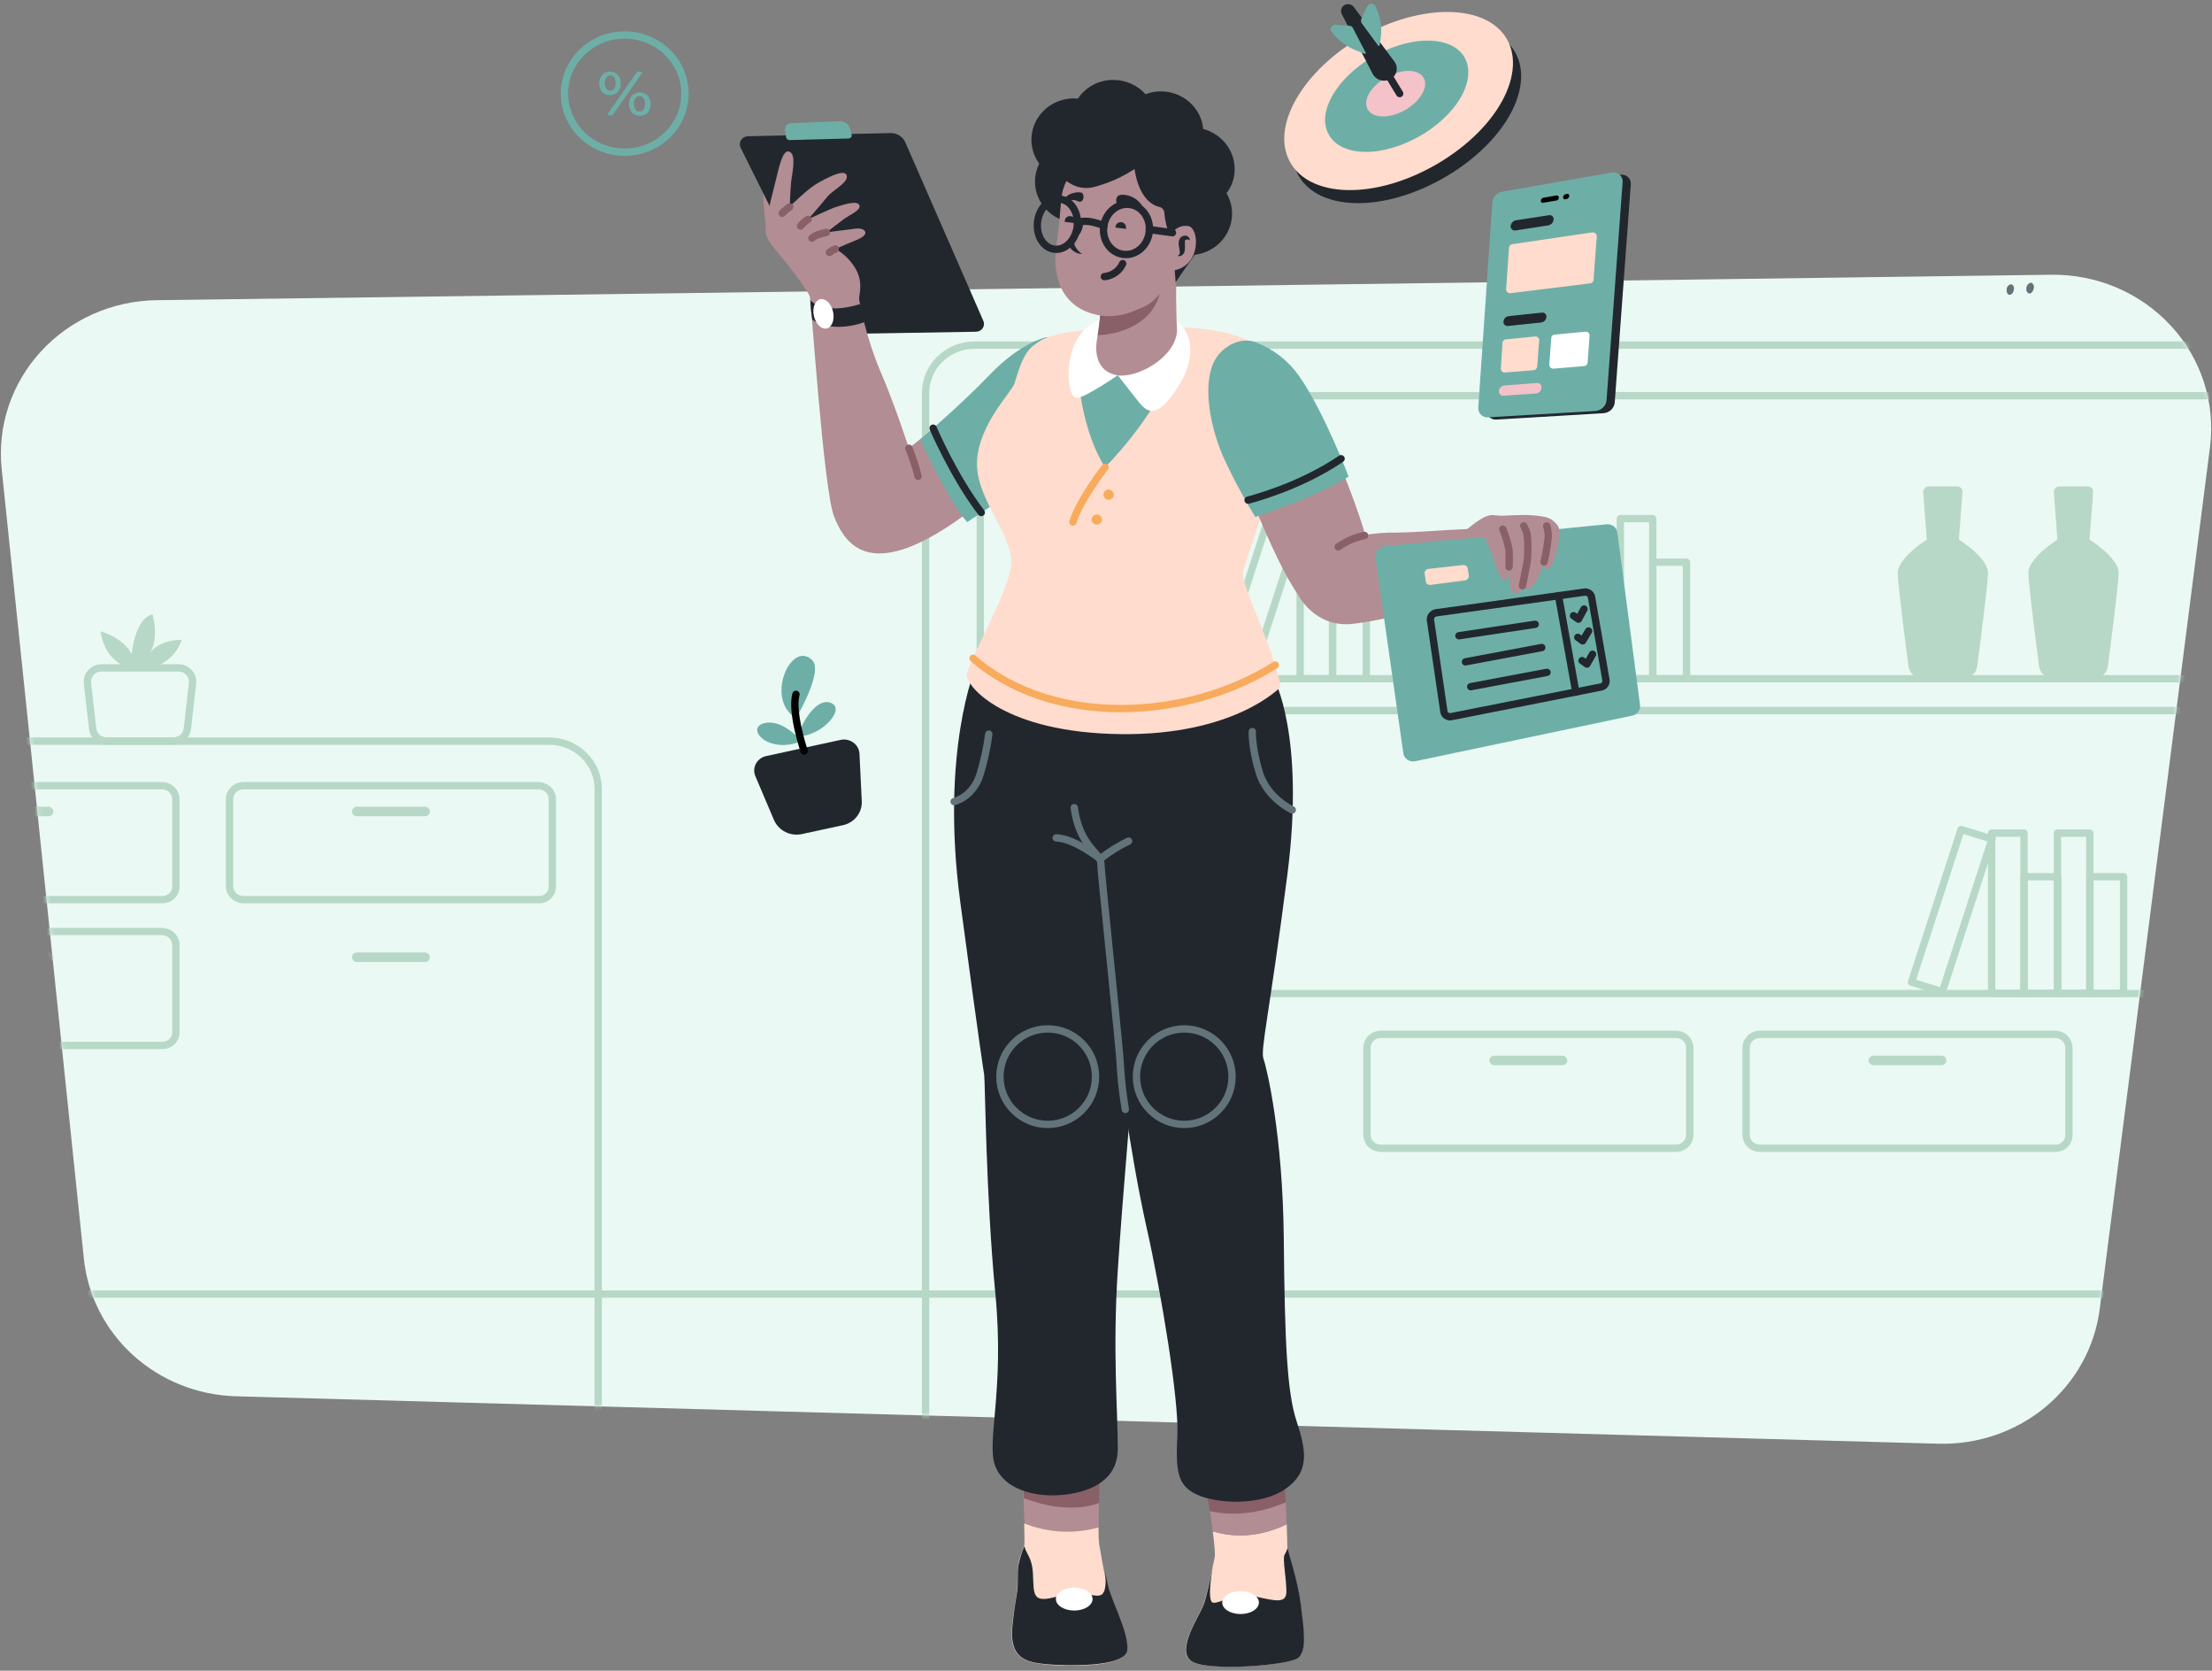 <svg width="543" height="410" viewBox="0 0 543 410" fill="none" xmlns="http://www.w3.org/2000/svg">
<rect x="0" y="0" width="543" height="410" fill="#808080" stroke="none"/>
<path d="M475.884 354.297L57.954 342.656C48.557 342.403 39.578 338.827 32.698 332.6C25.819 326.373 21.511 317.921 20.581 308.828L0.408 115.078C-0.129 109.892 0.448 104.654 2.102 99.696C3.757 94.737 6.452 90.167 10.019 86.275C13.585 82.382 17.944 79.252 22.82 77.082C27.696 74.913 32.982 73.752 38.343 73.672L503.531 67.422C509.063 67.349 514.547 68.429 519.614 70.588C524.681 72.748 529.213 75.937 532.906 79.941C536.599 83.945 539.367 88.672 541.024 93.803C542.681 98.934 543.188 104.35 542.511 109.687L515.426 321.328C514.219 330.613 509.503 339.131 502.195 345.224C494.887 351.317 485.508 354.551 475.884 354.297Z" fill="#EAF9F3"/>
<mask id="mask0_134_908" style="mask-type:luminance" maskUnits="userSpaceOnUse" x="0" y="67" width="543" height="288">
<path d="M475.884 354.297L57.954 342.656C48.557 342.403 39.578 338.827 32.698 332.6C25.819 326.373 21.511 317.921 20.581 308.828L0.408 115.078C-0.129 109.892 0.448 104.654 2.102 99.696C3.757 94.737 6.452 90.167 10.019 86.275C13.585 82.382 17.944 79.252 22.82 77.082C27.696 74.913 32.982 73.752 38.343 73.672L503.531 67.422C509.063 67.349 514.547 68.429 519.614 70.588C524.681 72.748 529.213 75.937 532.906 79.941C536.599 83.945 539.367 88.672 541.024 93.803C542.681 98.934 543.188 104.35 542.511 109.688L515.426 321.328C514.219 330.613 509.503 339.131 502.195 345.224C494.887 351.317 485.508 354.551 475.884 354.297Z" fill="white"/>
</mask>
<g mask="url(#mask0_134_908)">
<path d="M134.789 389.453H-199.153C-202.35 389.453 -205.417 388.218 -207.678 386.021C-209.939 383.823 -211.209 380.842 -211.209 377.734V193.594C-211.209 190.486 -209.939 187.505 -207.678 185.307C-205.417 183.11 -202.35 181.875 -199.153 181.875H134.789C137.986 181.875 141.053 183.11 143.313 185.307C145.574 187.505 146.844 190.486 146.844 193.594V377.656C146.855 379.202 146.551 380.734 145.95 382.165C145.349 383.596 144.463 384.897 143.342 385.993C142.221 387.09 140.889 387.96 139.421 388.554C137.953 389.147 136.379 389.453 134.789 389.453Z" stroke="#B8D8C7" stroke-width="1.8" stroke-linecap="round" stroke-linejoin="round"/>
<path d="M576.106 377.109H239.271C236.074 377.109 233.007 375.875 230.747 373.677C228.486 371.479 227.216 368.499 227.216 365.391V96.406C227.216 93.298 228.486 90.317 230.747 88.12C233.007 85.922 236.074 84.688 239.271 84.688H576.106C579.304 84.688 582.37 85.922 584.631 88.12C586.892 90.317 588.162 93.298 588.162 96.406V365.391C588.162 368.499 586.892 371.479 584.631 373.677C582.37 375.875 579.304 377.109 576.106 377.109Z" stroke="#B8D8C7" stroke-width="1.8" stroke-linecap="round" stroke-linejoin="round"/>
<path d="M42.523 181.875H26.207C25.358 181.877 24.536 181.576 23.899 181.029C23.262 180.482 22.854 179.727 22.752 178.906L21.466 167.656C21.413 167.184 21.462 166.706 21.612 166.254C21.761 165.802 22.007 165.386 22.333 165.032C22.659 164.678 23.058 164.395 23.504 164.201C23.95 164.007 24.433 163.907 24.922 163.906H43.809C44.297 163.908 44.779 164.009 45.225 164.204C45.67 164.398 46.069 164.681 46.394 165.034C46.72 165.388 46.966 165.804 47.116 166.256C47.266 166.707 47.316 167.184 47.265 167.656L45.979 178.906C45.877 179.727 45.468 180.482 44.831 181.029C44.194 181.576 43.373 181.877 42.523 181.875Z" stroke="#B8D8C7" stroke-width="1.8" stroke-linecap="round" stroke-linejoin="round"/>
<path d="M32.396 163.984C32.396 163.984 25.966 163.359 24.68 154.922C24.68 154.922 30.467 156.563 32.316 160.547C32.316 160.547 33.119 151.641 37.459 150.781C37.459 150.781 39.388 157.422 36.334 160.703C36.334 160.703 38.665 156.953 44.612 157.031C44.05 158.677 43.083 160.163 41.794 161.362C40.505 162.56 38.934 163.434 37.218 163.906" fill="#B8D8C7"/>
<path d="M132.217 220.781H59.722C58.829 220.775 57.974 220.427 57.342 219.813C56.711 219.199 56.353 218.368 56.347 217.5V196.094C56.353 195.225 56.711 194.394 57.342 193.78C57.974 193.166 58.829 192.819 59.722 192.812H132.217C133.11 192.819 133.965 193.166 134.597 193.78C135.229 194.394 135.586 195.225 135.593 196.094V217.5C135.604 217.934 135.524 218.365 135.358 218.768C135.192 219.171 134.944 219.537 134.628 219.844C134.313 220.151 133.936 220.392 133.522 220.553C133.107 220.714 132.663 220.792 132.217 220.781Z" stroke="#B8D8C7" stroke-width="1.8" stroke-linecap="round" stroke-linejoin="round"/>
<path d="M104.328 200.312H87.611C87.294 200.305 86.992 200.179 86.768 199.96C86.543 199.742 86.414 199.449 86.406 199.141C86.414 198.832 86.543 198.539 86.768 198.321C86.992 198.103 87.294 197.977 87.611 197.969H104.328C104.645 197.977 104.947 198.103 105.172 198.321C105.396 198.539 105.526 198.832 105.534 199.141C105.526 199.449 105.396 199.742 105.172 199.96C104.947 200.179 104.645 200.305 104.328 200.312Z" fill="#B8D8C7"/>
<path d="M104.328 236.094H87.611C87.294 236.086 86.992 235.96 86.768 235.742C86.543 235.524 86.414 235.23 86.406 234.922C86.414 234.614 86.543 234.32 86.768 234.102C86.992 233.884 87.294 233.758 87.611 233.75H104.328C104.645 233.758 104.947 233.884 105.172 234.102C105.396 234.32 105.526 234.614 105.534 234.922C105.537 235.077 105.508 235.23 105.449 235.374C105.389 235.518 105.301 235.648 105.188 235.758C105.075 235.867 104.941 235.953 104.793 236.011C104.646 236.069 104.487 236.097 104.328 236.094Z" fill="#B8D8C7"/>
<path d="M504.496 281.797H432.001C431.108 281.791 430.253 281.443 429.621 280.829C428.989 280.215 428.632 279.384 428.625 278.516V257.109C428.632 256.241 428.989 255.41 429.621 254.796C430.253 254.182 431.108 253.834 432.001 253.828H504.496C505.389 253.834 506.244 254.182 506.876 254.796C507.507 255.41 507.865 256.241 507.871 257.109V278.516C507.882 278.949 507.803 279.381 507.637 279.784C507.471 280.187 507.223 280.553 506.907 280.86C506.592 281.167 506.215 281.408 505.801 281.569C505.386 281.73 504.942 281.808 504.496 281.797Z" stroke="#B8D8C7" stroke-width="1.8" stroke-linecap="round" stroke-linejoin="round"/>
<path d="M476.607 261.406H459.89C459.573 261.398 459.271 261.272 459.046 261.054C458.822 260.836 458.692 260.543 458.684 260.234C458.692 259.926 458.822 259.633 459.046 259.414C459.271 259.196 459.573 259.07 459.89 259.063H476.607C476.924 259.07 477.226 259.196 477.451 259.414C477.675 259.633 477.805 259.926 477.813 260.234C477.805 260.543 477.675 260.836 477.451 261.054C477.226 261.272 476.924 261.398 476.607 261.406Z" fill="#B8D8C7"/>
<path d="M411.426 281.797H338.931C338.038 281.791 337.183 281.443 336.551 280.829C335.92 280.215 335.562 279.384 335.556 278.516V257.109C335.562 256.241 335.92 255.41 336.551 254.796C337.183 254.182 338.038 253.834 338.931 253.828H411.426C412.319 253.834 413.174 254.182 413.806 254.796C414.438 255.41 414.795 256.241 414.802 257.109V278.516C414.795 279.384 414.438 280.215 413.806 280.829C413.174 281.443 412.319 281.791 411.426 281.797Z" stroke="#B8D8C7" stroke-width="1.8" stroke-linecap="round" stroke-linejoin="round"/>
<path d="M383.537 261.406H366.82C366.503 261.398 366.201 261.272 365.977 261.054C365.752 260.836 365.623 260.543 365.615 260.234C365.623 259.926 365.752 259.633 365.977 259.414C366.201 259.196 366.503 259.07 366.82 259.063H383.537C383.854 259.07 384.156 259.196 384.381 259.414C384.605 259.633 384.735 259.926 384.743 260.234C384.735 260.543 384.605 260.836 384.381 261.054C384.156 261.272 383.854 261.398 383.537 261.406Z" fill="#B8D8C7"/>
<path d="M39.79 220.781H-32.705C-33.598 220.775 -34.453 220.427 -35.084 219.813C-35.716 219.199 -36.074 218.368 -36.08 217.5V196.094C-36.074 195.225 -35.716 194.394 -35.084 193.78C-34.453 193.166 -33.598 192.819 -32.705 192.812H39.79C40.684 192.819 41.538 193.166 42.17 193.78C42.802 194.394 43.16 195.225 43.166 196.094V217.5C43.177 217.934 43.097 218.365 42.931 218.768C42.766 219.171 42.517 219.537 42.202 219.844C41.886 220.151 41.51 220.392 41.095 220.553C40.68 220.714 40.236 220.792 39.79 220.781Z" stroke="#B8D8C7" stroke-width="1.8" stroke-linecap="round" stroke-linejoin="round"/>
<path d="M11.902 200.312H-4.816C-5.133 200.305 -5.435 200.179 -5.659 199.96C-5.883 199.742 -6.013 199.449 -6.021 199.141C-6.013 198.832 -5.883 198.539 -5.659 198.321C-5.435 198.103 -5.133 197.977 -4.816 197.969H11.902C12.219 197.977 12.521 198.103 12.745 198.321C12.969 198.539 13.099 198.832 13.107 199.141C13.11 199.295 13.081 199.449 13.022 199.593C12.963 199.736 12.874 199.867 12.761 199.976C12.649 200.086 12.514 200.172 12.367 200.23C12.219 200.288 12.061 200.316 11.902 200.312Z" fill="#B8D8C7"/>
<path d="M39.79 256.563H-32.705C-33.598 256.556 -34.453 256.209 -35.084 255.595C-35.716 254.981 -36.074 254.15 -36.08 253.281V231.875C-36.074 231.007 -35.716 230.176 -35.084 229.562C-34.453 228.948 -33.598 228.6 -32.705 228.594H39.79C40.684 228.6 41.538 228.948 42.17 229.562C42.802 230.176 43.16 231.007 43.166 231.875V253.281C43.177 253.715 43.097 254.147 42.931 254.55C42.766 254.952 42.517 255.318 42.202 255.625C41.886 255.932 41.51 256.173 41.095 256.335C40.68 256.496 40.236 256.573 39.79 256.563Z" stroke="#B8D8C7" stroke-width="1.8" stroke-linecap="round" stroke-linejoin="round"/>
<path d="M11.902 236.094H-4.816C-5.133 236.086 -5.435 235.96 -5.659 235.742C-5.883 235.524 -6.013 235.23 -6.021 234.922C-6.013 234.614 -5.883 234.32 -5.659 234.102C-5.435 233.884 -5.133 233.758 -4.816 233.75H11.902C12.219 233.758 12.521 233.884 12.745 234.102C12.969 234.32 13.099 234.614 13.107 234.922C13.116 235.078 13.092 235.235 13.034 235.381C12.977 235.527 12.889 235.66 12.775 235.771C12.661 235.881 12.524 235.967 12.374 236.023C12.223 236.079 12.062 236.103 11.902 236.094Z" fill="#B8D8C7"/>
<path d="M610.023 166.562H244.335C243.357 166.552 242.423 166.17 241.732 165.499C241.041 164.827 240.648 163.919 240.638 162.969V100.703C240.648 99.753 241.041 98.845 241.732 98.173C242.423 97.501 243.357 97.12 244.335 97.109H610.023C611.001 97.12 611.935 97.501 612.626 98.173C613.317 98.845 613.71 99.753 613.72 100.703V162.969C613.721 163.441 613.626 163.909 613.441 164.345C613.256 164.782 612.983 165.178 612.64 165.512C612.296 165.846 611.888 166.111 611.439 166.291C610.99 166.471 610.509 166.564 610.023 166.562Z" stroke="#B8D8C7" stroke-width="1.8" stroke-linecap="round" stroke-linejoin="round"/>
<path d="M610.023 243.828H244.335C243.357 243.818 242.423 243.436 241.732 242.764C241.041 242.093 240.648 241.184 240.638 240.234V177.969C240.648 177.019 241.041 176.111 241.732 175.439C242.423 174.767 243.357 174.385 244.335 174.375H610.023C611.001 174.385 611.935 174.767 612.626 175.439C613.317 176.111 613.71 177.019 613.72 177.969V240.234C613.728 240.708 613.637 241.179 613.454 241.618C613.271 242.058 612.999 242.457 612.654 242.792C612.31 243.127 611.899 243.392 611.447 243.57C610.995 243.748 610.511 243.836 610.023 243.828Z" stroke="#B8D8C7" stroke-width="1.8" stroke-linecap="round" stroke-linejoin="round"/>
<path d="M273.268 127.266H265.312V166.562H273.268V127.266Z" stroke="#B8D8C7" stroke-width="1.8" stroke-linecap="round" stroke-linejoin="round"/>
<path d="M281.466 137.969H273.188V166.562H281.466V137.969Z" stroke="#B8D8C7" stroke-width="1.8" stroke-linecap="round" stroke-linejoin="round"/>
<path d="M513.015 204.453H505.058V243.75H513.015V204.453Z" stroke="#B8D8C7" stroke-width="1.8" stroke-linecap="round" stroke-linejoin="round"/>
<path d="M521.293 215.156H513.015V243.75H521.293V215.156Z" stroke="#B8D8C7" stroke-width="1.8" stroke-linecap="round" stroke-linejoin="round"/>
<path d="M496.861 204.453H488.904V243.75H496.861V204.453Z" stroke="#B8D8C7" stroke-width="1.8" stroke-linecap="round" stroke-linejoin="round"/>
<path d="M481.401 203.559L469.231 241.033L476.819 243.362L488.989 205.888L481.401 203.559Z" stroke="#B8D8C7" stroke-width="1.8" stroke-linecap="round" stroke-linejoin="round"/>
<path d="M505.139 215.156H496.861V243.75H505.139V215.156Z" stroke="#B8D8C7" stroke-width="1.8" stroke-linecap="round" stroke-linejoin="round"/>
<path d="M405.72 127.266H397.763V166.562H405.72V127.266Z" stroke="#B8D8C7" stroke-width="1.8" stroke-linecap="round" stroke-linejoin="round"/>
<path d="M413.998 137.969H405.72V166.562H413.998V137.969Z" stroke="#B8D8C7" stroke-width="1.8" stroke-linecap="round" stroke-linejoin="round"/>
<path d="M327.117 127.266H319.16V166.562H327.117V127.266Z" stroke="#B8D8C7" stroke-width="1.8" stroke-linecap="round" stroke-linejoin="round"/>
<path d="M311.659 126.367L299.489 163.841L307.076 166.169L319.246 128.695L311.659 126.367Z" stroke="#B8D8C7" stroke-width="1.8" stroke-linecap="round" stroke-linejoin="round"/>
<path d="M335.395 137.969H327.117V166.562H335.395V137.969Z" stroke="#B8D8C7" stroke-width="1.8" stroke-linecap="round" stroke-linejoin="round"/>
<path d="M512.935 132.422L513.819 120.781C513.836 120.599 513.813 120.415 513.752 120.242C513.69 120.069 513.592 119.911 513.462 119.778C513.333 119.645 513.176 119.54 513.002 119.471C512.828 119.401 512.641 119.369 512.453 119.375H505.541C505.355 119.376 505.171 119.413 505 119.485C504.829 119.557 504.675 119.662 504.548 119.794C504.42 119.925 504.321 120.08 504.257 120.25C504.193 120.42 504.165 120.601 504.174 120.781L505.058 132.422C505.058 132.422 497.825 136.953 497.905 140.703C497.986 143.594 499.754 157.422 500.558 163.516C500.66 164.336 501.068 165.091 501.705 165.638C502.342 166.186 503.164 166.487 504.014 166.484H513.98C514.83 166.487 515.651 166.186 516.288 165.638C516.925 165.091 517.333 164.336 517.436 163.516C518.239 157.422 520.007 143.594 520.088 140.703C520.168 136.875 512.935 132.422 512.935 132.422Z" fill="#B8D8C7"/>
<path d="M480.867 132.422L481.751 120.781C481.768 120.599 481.745 120.415 481.684 120.242C481.622 120.069 481.524 119.911 481.394 119.778C481.265 119.645 481.108 119.54 480.934 119.471C480.76 119.401 480.573 119.369 480.385 119.375H473.473C473.287 119.376 473.103 119.413 472.932 119.485C472.761 119.557 472.607 119.662 472.48 119.794C472.352 119.925 472.253 120.08 472.189 120.25C472.125 120.42 472.096 120.601 472.106 120.781L472.99 132.422C472.99 132.422 465.757 136.953 465.837 140.703C465.918 143.594 467.686 157.422 468.49 163.516C468.592 164.336 469 165.091 469.637 165.638C470.274 166.186 471.096 166.487 471.946 166.484H481.912C482.762 166.487 483.583 166.186 484.22 165.638C484.857 165.091 485.265 164.336 485.368 163.516C486.171 157.422 487.939 143.594 488.02 140.703C488.1 136.875 480.867 132.422 480.867 132.422Z" fill="#B8D8C7"/>
<path d="M-0.797 317.578H767.39" stroke="#B8D8C7" stroke-width="1.8" stroke-linecap="round" stroke-linejoin="round"/>
</g>
<path d="M494.369 71.016C494.449 70.312 494.128 69.766 493.565 69.766C493.275 69.85 493.021 70.026 492.846 70.267C492.671 70.508 492.585 70.799 492.601 71.094C492.521 71.797 492.842 72.344 493.324 72.344C493.807 72.344 494.289 71.797 494.369 71.016Z" fill="#63737A"/>
<path d="M499.272 70.625C499.352 69.922 498.95 69.375 498.468 69.375C498.165 69.474 497.901 69.663 497.714 69.915C497.526 70.168 497.425 70.47 497.423 70.781C497.343 71.484 497.745 72.031 498.227 72.031C498.709 72.031 499.191 71.328 499.272 70.625Z" fill="#63737A"/>
<path d="M393.584 101.406L367.302 102.969C366.98 102.988 366.658 102.941 366.356 102.83C366.055 102.719 365.781 102.547 365.553 102.325C365.325 102.104 365.148 101.838 365.034 101.544C364.92 101.251 364.871 100.938 364.891 100.625L368.347 50.234C368.396 49.584 368.668 48.969 369.12 48.487C369.572 48.005 370.177 47.685 370.839 47.578L397.682 42.891C398.017 42.831 398.36 42.846 398.688 42.934C399.015 43.022 399.318 43.181 399.573 43.399C399.828 43.617 400.029 43.889 400.161 44.193C400.293 44.497 400.352 44.827 400.335 45.156L396.397 98.594C396.377 99.32 396.077 100.014 395.556 100.535C395.035 101.056 394.33 101.367 393.584 101.406Z" fill="#22272E"/>
<path d="M391.574 100.859L365.293 102.422C364.971 102.441 364.649 102.394 364.347 102.283C364.046 102.172 363.772 102 363.544 101.779C363.316 101.557 363.139 101.291 363.025 100.998C362.91 100.704 362.862 100.391 362.882 100.078L366.338 49.688C366.386 49.037 366.658 48.422 367.11 47.94C367.562 47.458 368.168 47.138 368.829 47.031L395.673 42.344C396.007 42.284 396.351 42.299 396.678 42.387C397.006 42.475 397.308 42.634 397.564 42.852C397.819 43.07 398.02 43.342 398.152 43.646C398.284 43.95 398.343 44.28 398.325 44.609L394.387 98.047C394.368 98.774 394.068 99.467 393.547 99.988C393.025 100.509 392.321 100.82 391.574 100.859Z" fill="#6DAFA7"/>
<path d="M382.01 49.219L378.796 49.766C378.474 49.844 378.233 49.609 378.233 49.219C378.254 49.052 378.327 48.895 378.442 48.77C378.557 48.644 378.708 48.556 378.876 48.516L382.091 47.969C382.412 47.891 382.653 48.125 382.653 48.516C382.658 48.69 382.594 48.86 382.475 48.991C382.356 49.121 382.189 49.203 382.01 49.219Z" fill="#020202"/>
<path d="M384.582 48.828L384.261 48.906C383.939 48.984 383.698 48.75 383.698 48.359C383.712 48.19 383.782 48.03 383.898 47.903C384.014 47.776 384.17 47.69 384.341 47.656L384.662 47.578C384.984 47.5 385.225 47.734 385.225 48.125C385.211 48.294 385.141 48.454 385.025 48.581C384.909 48.708 384.753 48.795 384.582 48.828Z" fill="#020202"/>
<path d="M380.081 55.312L371.964 56.562C371.812 56.58 371.657 56.564 371.513 56.515C371.368 56.466 371.236 56.386 371.128 56.281C371.02 56.176 370.937 56.048 370.887 55.907C370.837 55.767 370.821 55.617 370.839 55.469C370.867 55.13 371.007 54.81 371.239 54.556C371.471 54.303 371.782 54.129 372.125 54.062L380.242 52.812C380.396 52.782 380.556 52.79 380.707 52.834C380.857 52.879 380.994 52.959 381.106 53.067C381.217 53.175 381.299 53.308 381.345 53.455C381.39 53.601 381.398 53.756 381.367 53.906C381.339 54.245 381.198 54.565 380.966 54.819C380.734 55.072 380.424 55.246 380.081 55.312Z" fill="#22272E"/>
<path d="M390.369 69.531L370.839 71.953C370.693 71.972 370.545 71.959 370.406 71.916C370.266 71.872 370.138 71.8 370.03 71.703C369.923 71.606 369.839 71.487 369.784 71.355C369.729 71.222 369.705 71.08 369.714 70.938L370.437 60.781C370.449 60.57 370.536 60.37 370.682 60.213C370.828 60.057 371.026 59.954 371.241 59.922L390.851 57.031C390.997 57.013 391.144 57.025 391.284 57.069C391.424 57.112 391.552 57.185 391.659 57.282C391.767 57.379 391.851 57.498 391.906 57.63C391.961 57.762 391.985 57.904 391.976 58.047L391.173 68.672C391.163 68.884 391.078 69.086 390.931 69.243C390.784 69.4 390.585 69.502 390.369 69.531Z" fill="#FFDCCD"/>
<path d="M378.313 79.141L370.196 80C370.044 80.018 369.889 80.001 369.745 79.953C369.6 79.904 369.468 79.824 369.36 79.719C369.252 79.613 369.169 79.486 369.119 79.345C369.069 79.204 369.052 79.054 369.071 78.906C369.091 78.573 369.231 78.258 369.466 78.015C369.701 77.773 370.016 77.618 370.356 77.578L378.474 76.719C378.627 76.695 378.784 76.706 378.932 76.752C379.08 76.799 379.215 76.879 379.325 76.986C379.435 77.092 379.517 77.223 379.565 77.367C379.612 77.511 379.624 77.663 379.599 77.812C379.581 78.146 379.441 78.462 379.206 78.705C378.971 78.948 378.654 79.102 378.313 79.141Z" fill="#22272E"/>
<path d="M377.108 96.562L369.071 97.109C368.428 97.188 367.945 96.641 367.945 95.938C367.978 95.609 368.123 95.3 368.355 95.06C368.588 94.82 368.896 94.661 369.231 94.609L377.268 93.984C377.427 93.971 377.586 93.992 377.735 94.047C377.883 94.103 378.017 94.19 378.126 94.303C378.234 94.416 378.315 94.552 378.361 94.7C378.408 94.847 378.419 95.004 378.394 95.156C378.391 95.502 378.259 95.835 378.022 96.094C377.786 96.353 377.461 96.519 377.108 96.562Z" fill="#F4C2C9"/>
<path d="M376.465 90.859L369.472 91.406C369.331 91.424 369.187 91.41 369.052 91.365C368.916 91.321 368.794 91.246 368.693 91.148C368.592 91.05 368.515 90.931 368.469 90.799C368.423 90.668 368.409 90.528 368.427 90.391L368.829 84.141C368.831 83.913 368.925 83.696 369.091 83.535C369.256 83.374 369.48 83.283 369.713 83.281L376.786 82.578C376.928 82.56 377.072 82.574 377.207 82.619C377.342 82.664 377.465 82.738 377.566 82.836C377.667 82.934 377.743 83.053 377.789 83.185C377.835 83.316 377.849 83.456 377.831 83.594L377.349 90C377.32 90.218 377.218 90.421 377.058 90.577C376.898 90.732 376.689 90.832 376.465 90.859Z" fill="#FFDCCD"/>
<path d="M388.842 89.844L381.367 90.469C381.227 90.479 381.087 90.46 380.955 90.413C380.823 90.366 380.704 90.291 380.604 90.195C380.505 90.098 380.429 89.982 380.38 89.854C380.331 89.726 380.312 89.589 380.322 89.453L380.805 82.969C380.807 82.742 380.901 82.524 381.066 82.363C381.231 82.203 381.455 82.111 381.689 82.109L389.163 81.406C389.305 81.388 389.449 81.402 389.584 81.447C389.719 81.492 389.842 81.566 389.943 81.664C390.044 81.762 390.12 81.882 390.166 82.013C390.212 82.144 390.227 82.284 390.208 82.422L389.726 88.984C389.711 89.207 389.613 89.418 389.45 89.576C389.288 89.734 389.071 89.829 388.842 89.844Z" fill="white"/>
<path d="M153.354 37.344C161.522 37.344 168.143 30.908 168.143 22.969C168.143 15.03 161.522 8.594 153.354 8.594C145.187 8.594 138.566 15.03 138.566 22.969C138.566 30.908 145.187 37.344 153.354 37.344Z" stroke="#6DAFA7" stroke-width="1.8" stroke-linecap="round" stroke-linejoin="round"/>
<path d="M147.809 22.578C147.339 21.97 147.085 21.229 147.085 20.469C147.085 19.708 147.339 18.968 147.809 18.359C148.061 18.112 148.362 17.915 148.693 17.781C149.024 17.647 149.379 17.578 149.738 17.578C150.096 17.578 150.451 17.647 150.782 17.781C151.114 17.915 151.414 18.112 151.667 18.359C152.166 18.953 152.423 19.703 152.39 20.469C152.436 21.236 152.177 21.991 151.667 22.578C151.414 22.826 151.114 23.022 150.782 23.156C150.451 23.29 150.096 23.359 149.738 23.359C149.379 23.359 149.024 23.29 148.693 23.156C148.362 23.022 148.061 22.826 147.809 22.578ZM150.782 21.797C151.039 21.372 151.151 20.881 151.104 20.391C151.141 19.901 151.029 19.413 150.782 18.984C150.67 18.839 150.525 18.721 150.357 18.639C150.19 18.558 150.005 18.516 149.818 18.516C149.631 18.516 149.446 18.558 149.279 18.639C149.112 18.721 148.966 18.839 148.854 18.984C148.569 19.4 148.428 19.892 148.452 20.391C148.45 20.886 148.589 21.373 148.854 21.797C148.963 21.946 149.108 22.066 149.276 22.148C149.444 22.23 149.63 22.27 149.818 22.266C150.005 22.262 150.188 22.218 150.355 22.137C150.522 22.056 150.668 21.94 150.782 21.797ZM156.569 17.578H157.293C157.534 17.578 157.694 17.891 157.534 18.047L150.461 28.125C150.381 28.203 150.3 28.281 150.22 28.281H149.497C149.255 28.281 149.095 27.969 149.255 27.812L156.328 17.734C156.328 17.656 156.408 17.578 156.569 17.578ZM155.123 27.656C154.653 27.048 154.399 26.308 154.399 25.547C154.399 24.786 154.653 24.046 155.123 23.438C155.375 23.19 155.676 22.994 156.007 22.859C156.338 22.725 156.693 22.656 157.051 22.656C157.41 22.656 157.765 22.725 158.096 22.859C158.427 22.994 158.728 23.19 158.98 23.438C159.45 24.046 159.704 24.786 159.704 25.547C159.704 26.308 159.45 27.048 158.98 27.656C158.74 27.919 158.441 28.125 158.108 28.261C157.774 28.396 157.413 28.456 157.051 28.438C156.692 28.441 156.336 28.373 156.005 28.239C155.673 28.104 155.373 27.906 155.123 27.656ZM158.016 26.797C158.227 26.384 158.338 25.93 158.338 25.469C158.338 25.008 158.227 24.553 158.016 24.141C157.881 23.956 157.698 23.809 157.487 23.713C157.276 23.617 157.043 23.576 156.81 23.594C156.494 23.653 156.209 23.819 156.007 24.062C155.722 24.478 155.581 24.97 155.605 25.469C155.592 25.966 155.732 26.456 156.007 26.875C156.09 27.012 156.207 27.127 156.347 27.209C156.488 27.291 156.647 27.337 156.81 27.344C157.044 27.379 157.284 27.345 157.498 27.248C157.713 27.151 157.893 26.994 158.016 26.797Z" fill="#6DAFA7"/>
<path d="M355.97 42.734C339.735 52.734 322.455 51.953 318.196 41.953C314.418 33.203 322.455 20.391 335.556 12.656C348.415 5 363.525 3.828 370.196 10.547C377.67 18.125 371.803 32.891 355.97 42.734Z" fill="#22272E"/>
<path d="M353.961 39.531C337.726 49.531 320.446 48.75 316.186 38.75C312.409 30 320.446 17.188 333.547 9.453C346.406 1.797 361.516 0.625 368.187 7.344C375.661 14.922 369.794 29.688 353.961 39.531Z" fill="#FFDCCD"/>
<path d="M349.38 32.891C339.655 38.828 329.046 38.672 326.072 32.812C323.259 27.422 328.161 19.219 336.681 14.141C345.2 9.062 354.845 8.516 358.783 13.047C362.962 17.969 359.024 26.953 349.38 32.891Z" fill="#6DAFA7"/>
<path d="M345.281 26.797C341.423 29.141 337.163 29.141 335.797 26.953C334.431 24.766 336.36 21.328 340.057 19.141C343.754 16.953 347.772 16.797 349.299 18.828C350.826 20.859 349.058 24.453 345.281 26.797Z" fill="#F4C2C9"/>
<path d="M341.423 19.375C340.705 19.785 339.851 19.908 339.042 19.719C338.232 19.529 337.53 19.042 337.083 18.359L329.367 3.438C329.183 3.059 329.147 2.629 329.266 2.226C329.384 1.824 329.648 1.477 330.01 1.25C330.389 1.032 330.838 0.959 331.269 1.046C331.7 1.133 332.082 1.373 332.341 1.719L342.387 15.234C342.612 15.566 342.765 15.937 342.838 16.327C342.911 16.717 342.902 17.118 342.812 17.504C342.722 17.891 342.552 18.256 342.313 18.577C342.075 18.899 341.772 19.17 341.423 19.375Z" fill="#22272E"/>
<path d="M331.296 6.328L327.84 6.094C327.629 6.08 327.418 6.125 327.232 6.224C327.046 6.324 326.894 6.472 326.792 6.653C326.691 6.834 326.645 7.039 326.659 7.245C326.674 7.45 326.749 7.647 326.876 7.812C328.531 9.975 330.791 11.629 333.386 12.578L334.993 13.203C335.154 13.281 335.395 13.047 335.234 12.891L332.1 6.875C332.019 6.562 331.698 6.406 331.296 6.328Z" fill="#6DAFA7"/>
<path d="M334.19 4.609L335.636 1.562C335.721 1.371 335.861 1.209 336.039 1.094C336.218 0.98 336.427 0.919 336.641 0.919C336.855 0.919 337.064 0.98 337.243 1.094C337.421 1.209 337.561 1.371 337.646 1.562C338.867 3.983 339.315 6.704 338.932 9.375L338.69 11.094C338.69 11.25 338.369 11.328 338.289 11.172L334.27 5.703C334.177 5.537 334.121 5.353 334.107 5.165C334.094 4.976 334.122 4.787 334.19 4.609Z" fill="#6DAFA7"/>
<path d="M341.021 18.75L343.593 22.969" stroke="#22272E" stroke-width="1.8" stroke-linecap="round" stroke-linejoin="round"/>
<path d="M269.893 362.422C268.124 359.375 251.005 362.422 251.005 362.422C251.005 362.422 251.327 368.906 251.488 373.828C257.269 376.192 263.711 376.55 269.732 374.844C269.651 369.766 269.893 362.422 269.893 362.422Z" fill="#B28D93"/>
<path d="M251.407 373.828C251.488 376.094 251.488 377.969 251.488 378.75C251.488 379.688 250.362 381.406 249.96 384.063C249.639 386.016 249.96 388.672 249.559 391.016C249.157 393.828 248.675 396.641 248.433 399.297C247.71 407.031 251.809 407.891 256.39 408.438C260.971 408.984 276.161 409.375 276.644 405.078C277.126 400.781 272.786 392.813 271.821 389.141C270.857 385.469 270.294 381.328 269.812 378.906C269.732 378.203 269.651 376.719 269.651 374.844C263.626 376.514 257.197 376.156 251.407 373.828Z" fill="#FFDCCD"/>
<path d="M276.724 405C276.242 409.297 261.052 408.828 256.471 408.359C251.89 407.891 247.791 406.953 248.514 399.219C248.755 396.641 249.157 393.75 249.639 390.937C250.041 388.594 249.639 385.937 250.041 383.984C250.361 382.404 250.845 380.86 251.488 379.375C251.809 381.406 253.417 382.031 253.577 386.484C253.818 391.094 253.336 393.437 258.882 391.953C266.196 390 269.009 392.422 270.536 391.25C271.822 390.156 271.339 386.406 271.259 385.703C271.5 386.797 271.741 387.969 271.982 389.062C272.786 392.734 277.206 400.781 276.724 405Z" fill="#22272E"/>
<path d="M267.803 369.453C268.484 369.28 269.155 369.072 269.812 368.828C269.893 365.391 269.973 362.344 269.973 362.344C268.205 359.297 251.086 362.344 251.086 362.344C251.086 362.344 251.166 364.688 251.327 367.656C256.31 369.531 262.016 370.703 267.803 369.453Z" fill="#896068"/>
<path d="M263.704 395.234C266.19 395.234 268.205 393.975 268.205 392.422C268.205 390.869 266.19 389.609 263.704 389.609C261.218 389.609 259.203 390.869 259.203 392.422C259.203 393.975 261.218 395.234 263.704 395.234Z" fill="white"/>
<path d="M297.701 375.781C298.103 378.828 298.344 381.484 298.183 382.187C297.781 383.828 296.495 390.703 295.45 393.672C294.406 396.641 288.458 405.078 292.396 407.656C296.335 410.234 316.427 408.672 318.597 406.875C320.767 405.078 320.044 400.078 319.24 393.672C318.437 387.266 316.026 380.703 316.026 379.766C316.026 379.453 315.945 377.031 315.865 374.062C310.4 376.719 304.05 377.734 297.701 375.781Z" fill="#FFDCCD"/>
<path d="M296.254 365.938C296.254 365.938 297.138 371.25 297.701 375.781C304.05 377.734 310.4 376.719 315.865 374.063C315.624 368.438 315.302 360.625 314.981 360.156C314.579 359.453 298.023 359.141 296.254 365.938Z" fill="#B28D93"/>
<path d="M318.678 406.875C316.508 408.672 296.415 410.313 292.477 407.656C288.539 405 294.486 396.563 295.531 393.672C296.254 391.563 297.138 387.344 297.701 384.531C297.54 385.469 296.254 392.813 297.701 393.281C299.148 393.75 303.086 390.703 308.149 391.797C313.213 392.891 315.785 393.594 315.785 390.547C315.785 387.5 314.82 382.5 315.302 381.641C315.785 380.781 316.106 379.844 316.106 379.844C316.106 380.781 318.517 387.344 319.321 393.75C320.125 400.156 320.848 405 318.678 406.875Z" fill="#22272E"/>
<path d="M315.624 368.672C315.463 364.453 315.222 360.469 314.981 360.156C314.579 359.453 297.942 359.141 296.174 365.938C296.174 365.938 296.495 368.125 296.978 370.859C303.648 372.266 309.917 371.094 315.624 368.672Z" fill="#896068"/>
<path d="M304.532 396.094C307.018 396.094 309.033 394.835 309.033 393.281C309.033 391.728 307.018 390.469 304.532 390.469C302.047 390.469 300.032 391.728 300.032 393.281C300.032 394.835 302.047 396.094 304.532 396.094Z" fill="white"/>
<path d="M312.65 166.406C312.65 166.406 320.446 180.234 316.026 214.609C311.605 248.984 309.355 257.656 310.158 259.844C310.962 262.031 314.9 278.516 315.141 303.984C315.383 329.453 315.945 341.641 318.276 348.75C320.607 355.859 321.651 361.172 315.543 365.391C309.435 369.609 298.826 369.062 293.843 366.797C288.86 364.531 288.619 360.703 289.021 352.188C289.423 343.672 285.083 317.266 281.466 301.25C279.296 291.563 277.447 280.391 276.242 272.344C275.659 268.876 275.256 265.382 275.036 261.875C275.036 258.828 270.214 213.984 270.214 211.719C270.214 209.453 264.99 207.891 263.704 198.281C262.418 188.672 264.749 166.484 264.749 166.484C264.749 166.484 308.23 160.391 312.65 166.406Z" fill="#22272E"/>
<path d="M239.512 163.75C239.512 163.75 230.752 184.219 235.735 221.406C240.718 258.594 241.361 262.187 241.602 263.828C241.843 265.469 242.004 293.281 244.335 317.422C246.665 341.563 242.004 353.984 244.335 359.844C246.665 365.703 254.14 367.187 259.364 366.953C264.588 366.719 274.393 364.922 274.393 355.547C274.393 346.172 273.107 331.406 274.393 311.719C275.679 292.031 277.608 271.953 278.171 262.578C278.733 253.203 284.6 198.828 285.645 191.094C286.69 183.359 282.993 170.781 268.446 165.859C253.899 161.094 239.512 163.75 239.512 163.75Z" fill="#22272E"/>
<path d="M234.208 196.719C234.208 196.719 238.95 195.625 240.637 189.844C241.599 186.674 242.298 183.434 242.727 180.156" stroke="#63737A" stroke-width="1.8" stroke-linecap="round" stroke-linejoin="round"/>
<path d="M317.231 198.75C317.231 198.75 311.043 195.938 309.114 189.531C307.185 183.125 307.426 179.531 307.426 179.531" stroke="#63737A" stroke-width="1.8" stroke-linecap="round" stroke-linejoin="round"/>
<path d="M259.284 205.625C263.865 205.781 270.053 210.781 270.053 210.781C272.211 209.077 274.556 207.61 277.046 206.406" stroke="#63737A" stroke-width="1.8" stroke-linecap="round" stroke-linejoin="round"/>
<path d="M257.194 275.938C263.675 275.938 268.928 270.691 268.928 264.219C268.928 257.747 263.675 252.5 257.194 252.5C250.713 252.5 245.46 257.747 245.46 264.219C245.46 270.691 250.713 275.938 257.194 275.938Z" stroke="#63737A" stroke-width="1.8" stroke-linecap="round" stroke-linejoin="round"/>
<path d="M290.709 275.938C297.189 275.938 302.443 270.691 302.443 264.219C302.443 257.747 297.189 252.5 290.709 252.5C284.228 252.5 278.975 257.747 278.975 264.219C278.975 270.691 284.228 275.938 290.709 275.938Z" stroke="#63737A" stroke-width="1.8" stroke-linecap="round" stroke-linejoin="round"/>
<path d="M276.242 272.266C275.659 268.798 275.257 265.304 275.036 261.797C275.036 258.75 270.214 213.906 270.214 211.641C270.214 209.375 264.99 207.813 263.704 198.203" stroke="#63737A" stroke-width="1.8" stroke-linecap="round" stroke-linejoin="round"/>
<path d="M188.396 57.109C188.396 57.109 187.673 54.766 187.351 48.203C187.271 46.641 189.843 43.203 190.164 42.188C190.486 41.172 192.897 41.562 192.254 45C191.611 48.438 194.103 54.766 193.379 57.188C192.656 59.609 188.396 58.203 188.396 57.109Z" fill="#B28D93"/>
<path d="M181.806 36.25L203.506 79.844C203.812 80.498 204.312 81.049 204.942 81.425C205.572 81.801 206.304 81.985 207.042 81.953L239.593 81.406C239.924 81.404 240.249 81.322 240.539 81.165C240.828 81.008 241.072 80.784 241.249 80.511C241.425 80.238 241.528 79.927 241.547 79.605C241.567 79.284 241.503 78.963 241.361 78.672L222.232 34.922C221.932 34.236 221.427 33.653 220.782 33.249C220.137 32.846 219.383 32.639 218.616 32.656L183.574 33.438C183.237 33.447 182.909 33.539 182.618 33.703C182.327 33.867 182.083 34.1 181.907 34.379C181.732 34.658 181.63 34.975 181.613 35.302C181.595 35.629 181.661 35.955 181.806 36.25Z" fill="#22272E"/>
<path d="M194.183 30.234L206.239 29.766C206.757 29.759 207.264 29.915 207.683 30.211C208.103 30.506 208.414 30.926 208.569 31.406L209.052 32.969C209.089 33.082 209.098 33.203 209.08 33.321C209.062 33.439 209.016 33.551 208.946 33.649C208.876 33.747 208.784 33.828 208.677 33.886C208.57 33.944 208.451 33.978 208.328 33.984L193.781 34.375C193.596 34.368 193.418 34.303 193.274 34.191C193.129 34.078 193.025 33.924 192.977 33.75L192.736 32.031C192.695 31.819 192.7 31.601 192.753 31.39C192.805 31.18 192.903 30.984 193.04 30.814C193.177 30.643 193.35 30.504 193.547 30.404C193.744 30.304 193.961 30.246 194.183 30.234Z" fill="#6DAFA7"/>
<path d="M225.849 107.813L223.117 110C223.117 110 219.5 98.906 216.205 91.328C212.909 83.75 210.82 74.141 210.9 73.047C210.981 71.953 211.945 68.828 209.775 65.547C208.628 63.708 207.025 62.177 205.113 61.094C205.113 61.094 206.962 60.234 210.418 58.828C213.874 57.422 212.266 55.859 210.177 56.094C208.087 56.328 202.863 57.031 202.863 57.031L206.962 53.906C208.489 52.734 211.704 51.484 210.9 50.234C210.177 49.141 206.801 50.312 205.274 50.781C203.747 51.25 198.362 53.828 198.362 53.828C198.362 53.828 201.577 50.156 203.024 48.359C204.47 46.562 208.328 44.844 207.846 43.047C207.364 41.25 202.622 43.828 200.372 45.156C198.121 46.484 193.861 50.703 193.861 50.703C193.861 50.703 194.022 46.641 194.183 44.844C194.344 43.047 195.469 38.516 194.103 37.422C192.334 36.016 191.37 40.391 190.486 44.062C189.602 47.734 187.512 55.156 187.994 57.344C188.477 59.531 191.209 62.188 193.54 65.156C195.871 68.125 198.362 71.641 198.764 72.656C199.166 73.672 202.14 120.469 204.792 126.875C207.444 133.281 213.552 144.297 238.95 124.766C238.95 124.766 241.28 111.094 236.619 107.422C231.877 103.906 225.849 107.813 225.849 107.813Z" fill="#B28D93"/>
<path d="M256.953 82.734C256.953 82.734 250.764 83.828 242.968 91.953C235.172 100.078 225.849 107.813 225.849 107.813C225.849 107.813 233.083 123.438 237.423 128.125C237.423 128.125 252.613 118.281 258.56 112.5C264.508 106.719 265.552 84.766 256.953 82.734Z" fill="#6DAFA7"/>
<path d="M229.064 105.078C229.064 105.078 234.127 116.953 240.879 125.781" stroke="#22272E" stroke-width="1.8" stroke-linecap="round" stroke-linejoin="round"/>
<path d="M223.117 110C224.025 112.24 224.777 114.537 225.367 116.875" stroke="#896068" stroke-width="1.8" stroke-linecap="round" stroke-linejoin="round"/>
<path d="M202.863 57.031C202.265 57.155 201.675 57.312 201.095 57.5C200.444 57.688 199.842 58.008 199.327 58.438" stroke="#896068" stroke-width="1.8" stroke-linecap="round" stroke-linejoin="round"/>
<path d="M205.033 61.094C204.523 61.334 204.039 61.621 203.586 61.953" stroke="#896068" stroke-width="1.8" stroke-linecap="round" stroke-linejoin="round"/>
<path d="M198.362 53.828C197.653 54.267 197.028 54.822 196.514 55.469" stroke="#896068" stroke-width="1.8" stroke-linecap="round" stroke-linejoin="round"/>
<path d="M193.861 50.781C193.185 51.23 192.564 51.755 192.013 52.344" stroke="#896068" stroke-width="1.8" stroke-linecap="round" stroke-linejoin="round"/>
<path d="M198.925 73.672C198.925 73.672 202.059 77.5 211.141 74.609C211.141 74.609 212.106 78.125 212.186 79.062C212.186 79.062 204.631 82.031 199.407 78.438C199.126 76.863 198.965 75.27 198.925 73.672Z" fill="#22272E"/>
<path d="M202.904 80.616C204.208 80.356 204.927 78.535 204.508 76.548C204.09 74.562 202.693 73.162 201.389 73.421C200.084 73.681 199.366 75.502 199.784 77.489C200.202 79.475 201.599 80.875 202.904 80.616Z" fill="white"/>
<path d="M253.738 84.766C255.988 83.047 258.239 80.938 278.171 80.312C301.077 79.609 312.007 82.266 315.141 95C318.276 107.734 305.095 137.422 305.095 140.859C305.095 144.297 313.373 161.016 314.338 168.594C314.338 168.594 303.166 180.547 274.956 180.156C246.746 179.766 237.342 168.594 237.342 165.703C237.342 162.812 247.148 146.328 248.192 139.062C249.237 131.797 239.432 122.578 239.834 113.281C240.236 103.984 248.594 96.016 249.076 93.984C250.202 90.234 251.327 86.562 253.738 84.766Z" fill="#FFDCCD"/>
<path d="M264.427 87.969C264.427 87.969 264.347 103.594 271.259 114.687C271.259 114.687 283.395 102.656 287.574 90.469C287.574 90.469 278.09 93.438 272.464 91.484C269.679 90.556 266.989 89.379 264.427 87.969Z" fill="#6DAFA7"/>
<path d="M270.455 78.203C268.928 78.768 267.539 79.637 266.376 80.753C265.214 81.87 264.304 83.21 263.704 84.688C261.373 90 262.257 97.734 264.347 97.656C266.437 97.578 274.474 92.031 274.474 92.031C274.474 92.031 274.072 78.828 270.455 78.203Z" fill="white"/>
<path d="M274.393 92.109L278.814 97.734C281.145 100.703 283.395 103.984 289.182 94.922C294.968 85.859 291.271 79.688 287.896 78.203C284.52 76.719 273.911 89.219 274.393 92.109Z" fill="white"/>
<path d="M270.455 72.188C270.271 75.824 269.896 79.448 269.33 83.047C268.526 87.422 269.812 91.406 274.393 92.109C278.974 92.812 288.378 87.969 288.94 81.328C288.94 81.328 288.137 65.625 289.503 60.703C290.869 55.781 270.696 68.75 270.455 72.188Z" fill="#B28D93"/>
<path d="M284.681 71.953C281.707 76.562 275.599 76.953 270.134 77.031C269.973 78.75 269.732 80.625 269.491 82.266C276.403 81.953 283.234 78.516 284.681 71.953Z" fill="#896068"/>
<path d="M313.052 163.203C291.512 176.875 258.4 178.594 238.869 161.562" stroke="#F8AB5D" stroke-width="1.8" stroke-linecap="round" stroke-linejoin="round"/>
<path d="M271.259 114.688C271.259 114.688 264.99 122.734 263.383 128.125" stroke="#F8AB5D" stroke-width="1.8" stroke-linecap="round" stroke-linejoin="round"/>
<path d="M272.143 120.156C272.397 120.156 272.646 120.23 272.857 120.367C273.069 120.504 273.234 120.699 273.331 120.928C273.428 121.156 273.454 121.408 273.404 121.65C273.354 121.893 273.232 122.115 273.052 122.29C272.872 122.465 272.643 122.584 272.394 122.632C272.144 122.68 271.886 122.656 271.651 122.561C271.416 122.466 271.215 122.306 271.074 122.101C270.932 121.895 270.857 121.653 270.857 121.406C270.857 121.075 270.992 120.757 271.234 120.522C271.475 120.288 271.802 120.156 272.143 120.156Z" fill="#F8AB5D"/>
<path d="M269.25 128.75C269.96 128.75 270.535 128.19 270.535 127.5C270.535 126.81 269.96 126.25 269.25 126.25C268.539 126.25 267.964 126.81 267.964 127.5C267.964 128.19 268.539 128.75 269.25 128.75Z" fill="#F8AB5D"/>
<path d="M326.072 107.422C326.072 107.422 332.1 120.781 335.074 131.016C338.047 141.25 334.993 147.578 328.483 150.625C321.973 153.672 316.829 145.859 307.104 122.187C307.104 122.266 321.652 103.359 326.072 107.422Z" fill="#B28D93"/>
<path d="M318.678 146.016C318.678 146.016 322.696 153.984 331.778 153.125C340.86 152.266 362.801 146.25 366.981 142.812C371.16 139.375 369.151 130.234 365.213 129.844C361.274 129.453 349.701 130.625 343.111 130.703C340.337 130.643 337.563 130.853 334.832 131.328C333.76 131.547 332.711 131.86 331.698 132.266C330.507 132.771 329.375 133.4 328.322 134.141C324.304 137.109 318.678 146.016 318.678 146.016Z" fill="#B28D93"/>
<path d="M334.993 131.406C333.921 131.625 332.872 131.939 331.859 132.344C330.667 132.849 329.536 133.478 328.483 134.219" stroke="#896068" stroke-width="1.8" stroke-linecap="round" stroke-linejoin="round"/>
<path d="M297.701 89.453C299.389 85.234 304.291 82.5 308.23 83.984C312.526 85.633 316.219 88.489 318.839 92.188C325.027 101.016 331.055 116.953 331.055 116.953C331.055 116.953 324.625 121.328 308.149 126.875C305.159 121.985 302.475 116.923 300.112 111.719C298.183 107.266 294.888 96.641 297.701 89.453Z" fill="#6DAFA7"/>
<path d="M306.381 122.734C306.381 122.734 318.758 119.688 329.206 112.578" stroke="#22272E" stroke-width="1.8" stroke-linecap="round" stroke-linejoin="round"/>
<path d="M339.815 134.063L394.307 128.672C394.63 128.628 394.959 128.649 395.274 128.732C395.588 128.816 395.882 128.961 396.138 129.158C396.393 129.355 396.605 129.601 396.76 129.88C396.915 130.159 397.01 130.465 397.04 130.781L402.585 172.969C402.68 173.568 402.531 174.18 402.172 174.675C401.812 175.17 401.269 175.511 400.656 175.625L347.451 186.797C347.116 186.877 346.768 186.886 346.43 186.824C346.091 186.763 345.77 186.631 345.489 186.439C345.207 186.246 344.971 185.997 344.796 185.709C344.622 185.42 344.513 185.099 344.477 184.766L337.645 136.875C337.582 136.55 337.59 136.216 337.667 135.894C337.744 135.572 337.889 135.269 338.093 135.004C338.297 134.74 338.556 134.519 338.852 134.357C339.149 134.195 339.477 134.095 339.815 134.063Z" fill="#6DAFA7"/>
<path d="M352.514 150.391L388.922 145.312C389.327 145.252 389.74 145.349 390.071 145.583C390.403 145.817 390.625 146.169 390.69 146.562L394.227 166.875C394.296 167.258 394.208 167.651 393.983 167.972C393.758 168.293 393.413 168.516 393.021 168.594L356.292 175.859C356.085 175.905 355.871 175.907 355.663 175.868C355.455 175.828 355.258 175.747 355.084 175.63C354.911 175.512 354.764 175.361 354.653 175.185C354.543 175.009 354.471 174.813 354.443 174.609L351.148 152.187C351.1 151.776 351.214 151.361 351.468 151.028C351.721 150.695 352.095 150.467 352.514 150.391Z" stroke="#22272E" stroke-width="1.8" stroke-linecap="round" stroke-linejoin="round"/>
<path d="M382.573 146.172L386.832 169.844" stroke="#22272E" stroke-width="1.8" stroke-linecap="round" stroke-linejoin="round"/>
<path d="M358.14 156.016L376.867 153.203" stroke="#22272E" stroke-width="1.8" stroke-linecap="round" stroke-linejoin="round"/>
<path d="M359.748 162.422L378.474 158.906" stroke="#22272E" stroke-width="1.8" stroke-linecap="round" stroke-linejoin="round"/>
<path d="M361.033 168.516L379.76 165" stroke="#22272E" stroke-width="1.8" stroke-linecap="round" stroke-linejoin="round"/>
<path d="M386.27 151.094L387.476 151.953L388.842 149.453" stroke="#22272E" stroke-width="1.8" stroke-linecap="round" stroke-linejoin="round"/>
<path d="M387.315 156.406L388.52 157.266L389.967 154.844" stroke="#22272E" stroke-width="1.8" stroke-linecap="round" stroke-linejoin="round"/>
<path d="M388.36 162.109L389.565 162.969L390.931 160.547" stroke="#22272E" stroke-width="1.8" stroke-linecap="round" stroke-linejoin="round"/>
<path d="M350.023 142.734L349.701 140.781C349.683 140.642 349.694 140.502 349.733 140.367C349.772 140.232 349.839 140.107 349.929 139.997C350.019 139.888 350.13 139.798 350.257 139.731C350.383 139.664 350.522 139.623 350.666 139.609L359.105 138.672C359.381 138.636 359.661 138.705 359.886 138.865C360.111 139.025 360.263 139.264 360.31 139.531L360.551 141.25C360.589 141.519 360.517 141.791 360.353 142.009C360.188 142.228 359.942 142.376 359.667 142.422L351.309 143.516C351.171 143.555 351.027 143.566 350.885 143.547C350.743 143.528 350.606 143.48 350.485 143.406C350.363 143.333 350.259 143.234 350.179 143.119C350.1 143.003 350.046 142.872 350.023 142.734Z" fill="#FFDCCD"/>
<path d="M381.93 128.437C380.724 127.187 380.081 126.719 375.42 126.406C373.812 126.328 370.919 126.484 368.588 126.562C367.463 126.562 366.74 126.328 365.936 126.406C363.525 126.797 360.712 129.531 359.346 130.469C357.979 131.406 355.488 132.578 355.488 132.578L363.445 131.797C363.688 131.759 363.938 131.8 364.155 131.913C364.373 132.026 364.546 132.204 364.65 132.422C365.342 133.732 365.933 135.09 366.418 136.484C367.383 139.453 368.428 143.203 369.794 142.266C370.598 141.719 370.598 139.219 370.356 137.5C370.356 137.734 370.437 137.891 370.437 138.125C370.678 141.094 370.196 145.547 371.964 145.625C373.571 145.703 373.812 143.828 373.812 143.828C373.856 143.978 373.933 144.116 374.036 144.235C374.14 144.353 374.268 144.449 374.412 144.515C374.557 144.582 374.714 144.618 374.874 144.62C375.034 144.623 375.193 144.593 375.339 144.531C376.625 144.062 378.474 140.234 379.037 137.969C379.117 138.984 378.876 139.375 379.599 139.609C381.126 140.078 382.332 135.312 382.734 131.875C382.975 129.687 382.573 129.062 381.93 128.437Z" fill="#B28D93"/>
<path d="M373.732 143.75C373.732 143.75 374.536 139.687 374.857 138.047C375.14 135.711 375.14 133.351 374.857 131.016C374.661 130.339 374.391 129.684 374.053 129.062" stroke="#896068" stroke-width="1.8" stroke-linecap="round" stroke-linejoin="round"/>
<path d="M379.037 137.891C379.534 135.781 379.883 133.64 380.081 131.484C380.041 130.665 379.907 129.853 379.68 129.062" stroke="#896068" stroke-width="1.8" stroke-linecap="round" stroke-linejoin="round"/>
<path d="M370.437 139.141C370.521 137.736 370.521 136.327 370.437 134.922C370.095 133.186 369.584 131.485 368.91 129.844" stroke="#896068" stroke-width="1.8" stroke-linecap="round" stroke-linejoin="round"/>
<path d="M303.086 41.484C303.08 39.25 302.323 37.079 300.93 35.302C299.537 33.525 297.585 32.239 295.37 31.641C295.129 29.113 293.923 26.764 291.989 25.058C290.055 23.351 287.534 22.411 284.922 22.422C283.654 22.413 282.396 22.652 281.225 23.125C280.242 22.032 279.032 21.153 277.674 20.547C276.317 19.941 274.842 19.622 273.349 19.609C271.606 19.594 269.889 20.009 268.357 20.816C266.825 21.622 265.528 22.793 264.588 24.219C264.267 24.219 263.945 24.141 263.624 24.141C261.71 24.143 259.834 24.657 258.2 25.625C256.566 26.593 255.236 27.98 254.357 29.632C253.478 31.285 253.083 33.14 253.215 34.996C253.347 36.852 254 38.637 255.104 40.156C254.429 41.522 254.072 43.016 254.06 44.531C254.06 45.865 254.33 47.186 254.855 48.418C255.38 49.65 256.15 50.77 257.12 51.713C258.09 52.656 259.242 53.404 260.509 53.914C261.777 54.425 263.136 54.688 264.508 54.688C265.88 54.688 267.238 54.425 268.506 53.914C269.774 53.404 270.926 52.656 271.896 51.713C272.866 50.77 273.636 49.65 274.161 48.418C274.686 47.186 274.956 45.865 274.956 44.531C274.965 42.954 274.579 41.399 273.831 40C274.924 39.913 276.002 39.703 277.046 39.375C278.418 40.873 280.203 41.957 282.189 42.5C282.36 43.919 282.796 45.296 283.475 46.562C282.523 47.866 281.901 49.37 281.66 50.952C281.418 52.533 281.564 54.148 282.086 55.664C282.608 57.181 283.491 58.556 284.663 59.678C285.835 60.8 287.263 61.637 288.83 62.121C290.398 62.606 292.061 62.723 293.684 62.465C295.308 62.206 296.845 61.579 298.172 60.633C299.498 59.688 300.577 58.452 301.319 57.025C302.061 55.598 302.446 54.021 302.443 52.422C302.448 50.667 301.977 48.943 301.077 47.422C302.404 45.713 303.111 43.625 303.086 41.484Z" fill="#22272E"/>
<path d="M273.911 37.109C270.518 37.073 267.238 38.299 264.743 40.535C262.249 42.772 260.727 45.85 260.489 49.141C260.248 52.188 259.927 56.406 259.364 59.922C258.4 66.016 259.364 75.078 269.25 77.266C279.135 79.453 288.78 70.234 290.95 62.266C293.12 54.297 294.968 42.656 283.315 38.828C280.282 37.816 277.115 37.237 273.911 37.109Z" fill="#B28D93"/>
<path d="M287.815 58.438C287.815 58.438 286.288 57.188 285.806 52.109C285.767 51.795 285.631 51.5 285.415 51.263C285.2 51.026 284.916 50.858 284.6 50.781C282.832 50.391 279.617 48.594 278.492 41.484C275.4 43.515 271.976 45.021 268.365 45.938C262.9 47.188 259.444 42.344 257.676 39.844C254.542 35.391 254.943 34.297 256.39 32.578C263.543 23.984 276.242 27.578 278.572 28.359C280.903 29.141 289.181 28.516 294.888 34.453C300.594 40.391 299.308 48.906 297.781 54.141C296.254 59.375 288.619 68.672 288.619 69.375C288.619 70.078 287.815 58.438 287.815 58.438Z" fill="#22272E"/>
<path d="M286.69 58.828C286.69 58.828 288.217 54.922 291.673 55.469C294.406 55.859 294.968 65 288.298 66.328" fill="#B28D93"/>
<path d="M265.874 54.609C265.9 55.484 265.678 56.349 265.231 57.109C264.99 57.492 264.722 57.858 264.427 58.203C264.267 58.359 264.186 58.516 264.106 58.594C264.026 58.672 263.945 58.828 263.865 58.984C263.755 59.251 263.712 59.538 263.74 59.824C263.768 60.109 263.866 60.384 264.026 60.625C264.424 61.306 264.973 61.893 265.633 62.344C264.703 62.31 263.818 61.949 263.141 61.328C262.762 60.971 262.509 60.506 262.418 60C262.271 59.452 262.328 58.871 262.579 58.359C262.682 58.109 262.817 57.873 262.981 57.656L263.463 57.188C263.784 56.953 264.026 56.641 264.347 56.406C264.829 55.859 265.312 55.312 265.874 54.609Z" fill="#22272E"/>
<path d="M271.098 67.891C272.073 67.793 273.004 67.445 273.795 66.882C274.586 66.319 275.209 65.562 275.599 64.688" stroke="#22272E" stroke-width="1.8" stroke-linecap="round" stroke-linejoin="round"/>
<path d="M274.313 50.156C273.831 49.609 273.831 48.203 274.795 47.891C275.76 47.578 278.331 47.891 280.019 50C281.707 52.109 278.331 50.469 277.367 50.312C276.402 50.156 274.715 50.547 274.313 50.156Z" fill="#22272E"/>
<path d="M264.749 49.453C264.86 49.492 264.977 49.509 265.095 49.502C265.212 49.495 265.327 49.465 265.432 49.414C265.537 49.363 265.631 49.292 265.707 49.204C265.783 49.117 265.84 49.016 265.874 48.906C265.977 48.665 266.016 48.403 265.988 48.144C265.96 47.885 265.865 47.637 265.713 47.422C265.311 46.875 262.016 47.266 261.454 48.75C261.052 49.766 263.141 48.906 263.865 49.141C264.178 49.187 264.478 49.294 264.749 49.453Z" fill="#22272E"/>
<path d="M263.945 54.453C263.969 54.289 263.958 54.121 263.914 53.961C263.87 53.8 263.793 53.65 263.688 53.519C263.583 53.388 263.452 53.279 263.303 53.197C263.154 53.116 262.99 53.065 262.82 53.047C262.651 53.024 262.478 53.034 262.313 53.077C262.148 53.12 261.994 53.195 261.859 53.297C261.724 53.399 261.612 53.526 261.528 53.671C261.445 53.816 261.392 53.975 261.373 54.141V54.453L263.945 54.766V54.453Z" fill="#22272E"/>
<path d="M276.403 55.938C276.445 55.606 276.351 55.272 276.14 55.008C275.929 54.744 275.619 54.573 275.277 54.531C274.936 54.49 274.592 54.582 274.321 54.787C274.05 54.992 273.873 55.294 273.831 55.625V55.859L276.403 56.172V55.938Z" fill="#22272E"/>
<path d="M292.075 58.984C291.858 58.848 291.609 58.767 291.352 58.75C291.191 58.75 291.111 58.906 290.95 58.984L290.869 59.062V59.922C290.92 60.522 290.893 61.125 290.789 61.719C290.682 62.09 290.457 62.418 290.146 62.656C289.995 62.756 289.823 62.822 289.642 62.849C289.461 62.876 289.276 62.864 289.101 62.812C289.342 62.578 289.584 62.422 289.584 62.188C289.664 61.986 289.664 61.763 289.584 61.562C289.503 61.172 289.423 60.625 289.342 60C289.332 59.66 289.359 59.319 289.423 58.984C289.514 58.768 289.621 58.559 289.744 58.359C289.836 58.263 289.945 58.183 290.066 58.125L290.307 57.969C290.492 57.872 290.699 57.822 290.91 57.822C291.12 57.822 291.327 57.872 291.512 57.969C291.686 58.079 291.828 58.23 291.926 58.407C292.024 58.585 292.076 58.783 292.075 58.984Z" fill="#22272E"/>
<path d="M264.438 55.524C264.808 52.135 262.924 49.162 260.232 48.885C257.539 48.607 255.057 51.13 254.687 54.52C254.318 57.909 256.201 60.882 258.893 61.16C261.586 61.437 264.068 58.914 264.438 55.524Z" stroke="#22272E" stroke-width="1.8" stroke-linecap="round" stroke-linejoin="round"/>
<path d="M282.122 56.871C282.491 53.482 280.286 50.476 277.196 50.158C274.107 49.839 271.302 52.329 270.933 55.719C270.563 59.108 272.768 62.114 275.858 62.433C278.948 62.751 281.752 60.261 282.122 56.871Z" stroke="#22272E" stroke-width="1.8" stroke-linecap="round" stroke-linejoin="round"/>
<path d="M264.508 54.688C264.508 54.688 266.115 53.438 271.018 55.391" stroke="#22272E" stroke-width="1.8" stroke-linecap="round" stroke-linejoin="round"/>
<path d="M282.109 56.328L287.815 57.109" stroke="#22272E" stroke-width="1.8" stroke-linecap="round" stroke-linejoin="round"/>
<path d="M196.273 180.625C195.308 180.625 199.488 171.094 203.747 172.422C208.007 173.75 201.658 180.625 196.273 180.625Z" fill="#6DAFA7"/>
<path d="M196.755 181.875C196.755 181.875 192.093 176.25 187.512 177.5C182.931 178.75 188.638 185.234 196.755 181.875Z" fill="#6DAFA7"/>
<path d="M195.389 176.25C195.389 176.25 202.301 164.688 199.327 161.953C194.183 157.031 187.673 171.563 195.389 176.25Z" fill="#6DAFA7"/>
<path d="M206.962 202.5L196.835 204.687C195.463 204.979 194.029 204.796 192.781 204.168C191.533 203.54 190.551 202.508 190.004 201.25L185.423 190.469C185.215 189.979 185.121 189.451 185.146 188.922C185.171 188.393 185.315 187.875 185.567 187.406C185.82 186.937 186.176 186.527 186.609 186.206C187.042 185.885 187.543 185.66 188.075 185.547L206.399 181.562C206.932 181.451 207.482 181.453 208.014 181.567C208.545 181.681 209.046 181.905 209.48 182.224C209.915 182.543 210.274 182.949 210.533 183.414C210.791 183.88 210.944 184.394 210.981 184.922L211.543 196.562C211.626 197.919 211.211 199.26 210.372 200.347C209.533 201.435 208.325 202.197 206.962 202.5Z" fill="#22272E"/>
<path d="M197.398 184.297C197.398 184.297 194.183 174.844 195.389 170.391" stroke="black" stroke-width="1.8" stroke-linecap="round" stroke-linejoin="round"/>
</svg>
